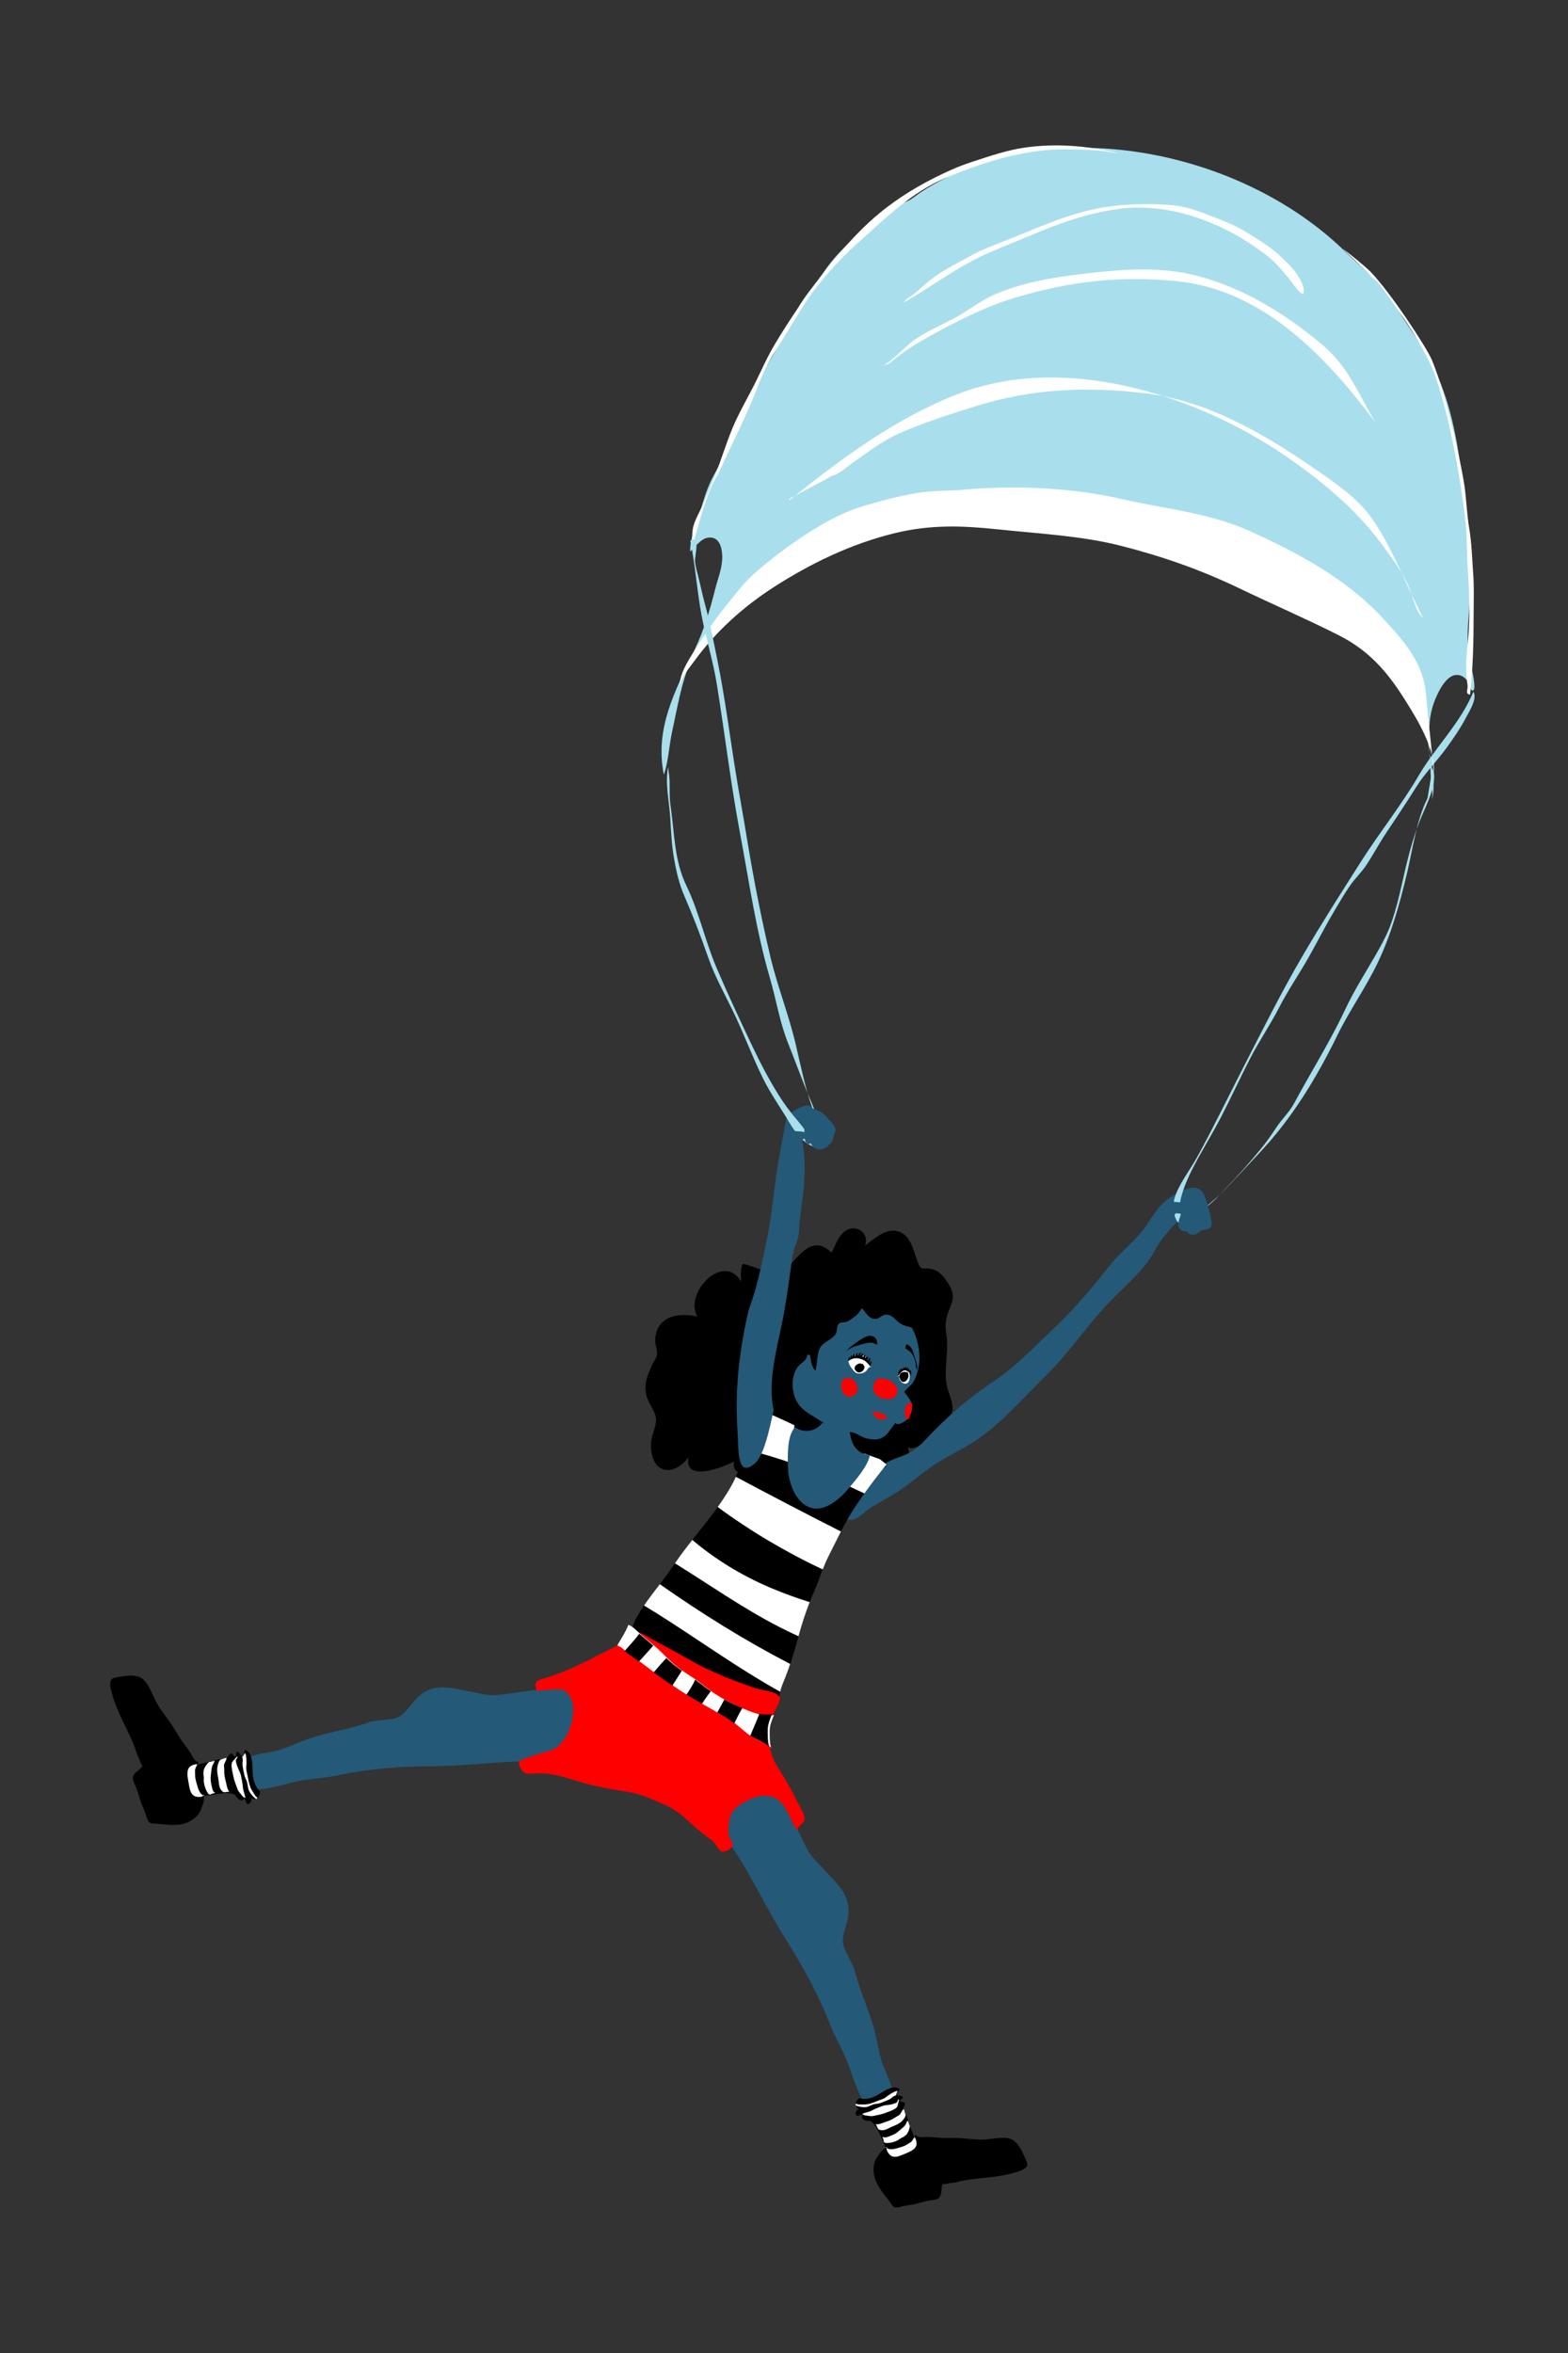 <?xml version="1.0" encoding="utf-8"?>
<!-- Generator: Adobe Illustrator 16.0.4, SVG Export Plug-In . SVG Version: 6.00 Build 0)  -->
<!DOCTYPE svg PUBLIC "-//W3C//DTD SVG 1.1//EN" "http://www.w3.org/Graphics/SVG/1.1/DTD/svg11.dtd">
<svg version="1.1" id="Ebene_1" xmlns="http://www.w3.org/2000/svg" xmlns:xlink="http://www.w3.org/1999/xlink" x="0px" y="0px"
	 width="283.46px" height="425.2px" viewBox="0 0 283.46 425.2" enable-background="new 0 0 283.46 425.2" xml:space="preserve">
<rect x="0" y="0" width="283.46" height="425.2" fill="#333333" stroke="none"/>
<g>
	<path d="M163.254,260.323c1.342,3.739,5.583-1.311,6.713-2.39c2.718-2.592,2.654-3.082,1.41-6.754
		c-0.972-2.875,0.172-6.725-0.26-9.736c-0.23-1.615-0.291-2.395,0.162-3.875c0.474-1.552,1.305-2.601,0.821-4.271
		c-0.299-1.026-1.757-3.126-2.683-3.592c-2.691-1.359-2.631,0.881-3.75-2.301c-0.638-1.816-1.138-4.236-3.299-4.889
		c-2.269-0.684-4.376,1.389-5.994,2.594c0.755-1.92-0.985-3.654-2.899-3.01c-1.775,0.598-2.355,2.863-3.166,4.252
		c-3.465-3.318-5.679,0.447-7.855,2.615c-0.705-2.863-1.909,0.42-2.813,0.701c-1.271,0.395-3.942-1.139-5.401-1.289
		c-0.401,1.003-0.335,2.15-0.254,3.213c-3.223-5.441-10.392,2.073-7.915,6.312c-3.499-0.763-7.446-0.123-7.639,4.296
		c-0.035,0.771,0.412,1.576,0.341,2.354c-0.104,1.17-0.398,0.939-0.899,2.107c-0.829,1.936-1.521,3.311-1.022,5.487
		c0.3,1.307,1.605,2.865,1.73,4.12c0.149,1.527-0.839,2.92-0.894,4.611c-0.174,5.133,3.694,6.354,6.774,2.493
		c-0.871,4.669,6.667,1.613,8.257,0.706c-0.863,3.096,4.834,2.796,6.332,1.291c-3.356,3.789,11.37,11.541,11.088,4.785
		c0.787,4.758,12.519,0.953,8.612-2.921C162.491,269.642,166.205,262.789,163.254,260.323z"/>
	<path fill="#245977" d="M161.914,257.058c0.126,0.667,1.281,0.017,1.624-0.206c0.617-0.41,1.012-0.969,1.225-1.672
		c0.479-1.608-0.375-2.406-1.288-3.651c0.453-0.732,1.306-1.114,1.731-1.942c0.439-0.851,0.678-1.638,0.864-2.619
		c0.333-1.748,0.066-3.845-0.554-5.57c-1.48-4.12-5.501-6.479-9.921-6.111c-1.056,0.086-1.864,0.614-2.814,1.03
		c-0.902,0.397-1.764,0.683-2.476,1.403c-1.376,1.396-2.084,3.252-3.175,4.798c-0.585,0.832-0.968,1.593-1.23,2.56
		c-0.245,0.901-1.154,1.21-1.712,1.965c-1.271,1.706-1.124,4.597-0.035,6.407c0.927,1.548,2.674,2.296,4.13,3.286
		c1.295,0.876,2.666,1.508,4.266,1.806c0.764,0.141,1.568,0.226,2.259,0.551c0.77,0.359,1.216,0.716,2.073,0.876
		c1.599,0.302,2.375,0.209,3.533-0.898"/>
	<path fill="#FFFFFF" d="M153.313,245.996c-0.014,0.021,0.088,0.27-0.015,0.007c0.789-0.852,1.342-1.566,2.705-1.07
		c0.894,0.325,1.282,1.244,1.543,2.115c-0.574-0.177-0.715,0.521-1.063,0.792c-0.422,0.32-1.198,0.507-1.708,0.255
		c-0.498-0.245-1.707-1.913-1.299-2.311"/>
	<path fill="#FFFFFF" d="M162.267,248.662c0.046,0.115,0.089,0.129,0.123,0.043c0.164-0.539,0.686-1.297,1.338-1.219
		c0.714,0.088,0.773,0.883,0.728,1.471c-0.163,2.104-2.346,0.658-1.808-0.344"/>
	<path d="M155.812,246.59c-0.077-0.662-2.117,0.301-0.961,1.248c0.491,0.399,1.051,0.053,1.28-0.338
		c0.392-0.666-0.074-0.838-0.274-1.142"/>
	<path d="M164.176,248.422c0.173-0.789-2-0.766-1.507,0.683c0.542,1.583,2.26-0.235,1.258-1.333"/>
	<path fill="#FF0000" d="M159.686,249.141c-1.167-0.271-1.742,0.473-1.807,1.617c-0.092,1.507,1.737,2.25,3.044,2.031
		c1.555-0.26,1.688-1.875,0.604-2.884c-0.765-0.707-2.996-1.431-3.024,0.218"/>
	<path fill="#245977" d="M161.85,252.814c0.008-0.042,0.015-0.076,0.021-0.115"/>
	<path d="M157.39,247.048c0.061-0.071-0.573-0.73-0.714-0.872c-0.271-0.274-0.568-0.442-0.927-0.566
		c-0.452-0.154-0.928-0.238-1.402-0.139c-0.406,0.088-0.697,0.296-1.06,0.473c0.046-0.268,0.145-0.516,0.191-0.79
		c0.016,0.103,0.094,0.18,0.149,0.273c0.119-0.161,0.171-0.374,0.312-0.542c0.042,0.071,0.081,0.209,0.125,0.287
		c0.073-0.104,0.16-0.439,0.292-0.485c0.172-0.06,0.131,0.253,0.146,0.376c0.21-0.12,0.264-0.488,0.527-0.554
		c0.048,0.133,0.024,0.298,0.049,0.414c0.161-0.163,0.306-0.479,0.536-0.535c-0.032,0.192-0.028,0.374-0.055,0.568
		c0.154-0.093,0.252-0.433,0.46-0.411c-0.032,0.17-0.108,0.58-0.021,0.727c0.104-0.176,0.244-0.323,0.407-0.449
		c0.094,0.133-0.045,0.391-0.008,0.56c0.103-0.039,0.349-0.286,0.476-0.22c0.135,0.075-0.029,0.521-0.042,0.653
		c0.154-0.07,0.264-0.426,0.496-0.364c-0.022,0.287-0.132,0.57-0.146,0.856c0.109-0.112,0.203-0.302,0.321-0.438
		c0.075,0.197-0.042,0.593-0.065,0.765c0.053,0.127-0.01,0.421-0.025,0.494"/>
	<path d="M162.412,248.544c-0.233-0.367,0.27-1.175,0.64-1.269c0.018,0.07,0.027,0.148,0.029,0.219
		c0.171-0.099,0.223-0.355,0.404-0.449c0.048,0.106-0.003,0.225,0.02,0.312c0.068-0.109,0.218-0.37,0.349-0.355
		c-0.021,0.118-0.003,0.226-0.007,0.34c0.07-0.073,0.157-0.208,0.27-0.251c-0.001,0.126,0.008,0.257,0.024,0.387
		c0.058-0.058,0.118-0.137,0.185-0.189c0.054,0.129,0.045,0.321,0.042,0.463c0.102-0.043,0.176-0.178,0.295-0.168
		c0.031,0.148-0.052,0.34-0.008,0.455c0.045-0.061,0.089-0.124,0.129-0.193c-0.042,0.19-0.089,0.388-0.043,0.605
		c-0.011,0.131-0.046,0.264-0.072,0.395c0.143-0.549-0.504-1.104-0.977-1.21c-0.548-0.126-1.083,0.692-1.333,0.978"/>
	<path d="M166.025,239.339c-0.008,0.042-0.271,0.315-0.173,0.666c-1.099-0.114-2.087-0.29-2.983-0.79
		c-1.003-0.559-1.405-1.608-2.599-1.66c-1.091-0.049-1.268,1.125-2.609,0.67c-0.733-0.249-1.333-1.333-1.893-1.834
		c-0.448,1.014-1.461,1.752-2.452,2.352c-0.505,0.312-1.287,0.07-1.639,0.437c-0.556,0.577-0.222,1.319-0.626,1.92
		c-0.674,0.989-1.986,1.304-2.674,2.243c-0.715,0.978-0.62,3.137-0.96,4.307c-0.731-0.619-0.777-1.76-1.017-2.779
		c-0.911-0.276-1.909-0.389-2.819-0.668c-1.156-6.998,3.634-12.578,10.334-14.071c2.336-0.52,5.612-0.099,7.854,1.11
		c1.789,0.965,6.405,5.553,4.023,7.286"/>
	<path d="M153.128,244.163c0.074,0.017-0.024-0.012-0.033-0.017c-0.002-0.276,0.444-0.577,0.648-0.739
		c0.393-0.311,0.78-0.6,1.19-0.889c0.615-0.431,1.194-0.843,1.914-1.074c0.992-0.32,1.911,0.472,1.698,1.524
		c-0.309-0.051-0.584-0.302-0.941-0.342c-0.569-0.062-1.334,0.182-1.875,0.314c-0.833,0.201-2.02,0.56-2.676,1.154"/>
	<path d="M165.725,247.366c-0.155-0.083-0.181-1.057-0.255-1.331c-0.11-0.418-0.271-0.863-0.482-1.229
		c-0.32-0.554-0.808-0.845-1.32-1.165c0.078-0.217,0.055-0.467,0.14-0.703c0.43,0.005,0.832,0.436,1.012,0.785
		c0.256,0.5,0.379,1.036,0.554,1.57c0.224,0.682,0.611,1.639,0.367,2.361"/>
</g>
<path fill="#245977" d="M159.755,264.656c1.499-1.146,3.219-1.301,4.835-2.237c1.676-0.972,2.691-2.273,4.027-3.642
	c3.342-3.422,6.87-6.418,10.918-9.109c4.233-2.814,7.619-6.477,11.299-9.949c3.575-3.37,6.908-7.428,9.957-11.258
	c1.745-2.191,4.167-4.038,5.848-6.197c1.702-2.186,2.438-4.287,5.061-5.993c1.869-1.216,5.269-3.122,6.204,0.262
	c0.171,0.616-0.214,3.691-0.67,4.004c-1.587,1.087-0.365-1.667-1.717-1.972c-0.026-0.26-0.047-0.366-0.108-0.518
	c-2.319,2.611-5.083,4.938-6.642,7.912c-1.929,3.683-5.66,6.623-8.499,9.625c-3.917,4.143-7.046,8.943-11.097,12.895
	c-4.045,3.944-7.85,8.463-12.478,11.627c-2.662,1.82-5.718,3.122-8.384,4.979c-2.09,1.457-3.925,3.099-6.025,4.471
	c-1.826,1.195-3.917,2.143-5.612,3.438c-1.114,0.851-2.398,2.272-3.927,1.39c-0.327-2.334,1.596-4.131,2.918-5.84
	c0.658-0.848,1.191-1.811,2.049-2.479c1.01-0.786,1.302-0.585,2.492-1.009"/>
<path fill="#A9DFEC" d="M170.007,92.939c7.163-0.734,14.893,0.173,22.027,1.322c8.574,1.38,16.987,3.48,25.211,6.335
	c8.873,3.079,17.549,7.14,25.386,12.36c5.222,3.48,11.137,7.768,13.478,13.822c1.108,2.866,1.821,5.685,2.252,8.711
	c0.363,2.535,1.312,7.075,0.422,9.156c0.391-0.915-0.071-2.949-0.113-3.943c-0.066-1.521-0.138-3.043-0.217-4.562
	c-0.16-3.053-0.297-6.248,0.771-9.168c0.581-1.587,2.1-4.979,4.081-5.01c0.781-0.013,1.337,0.33,1.825,0.908
	c0.288,0.342,0.642,1.833,1.03,1.917c1.038,0.224-0.372-4.928-0.513-5.702c-0.907-4.994,0.403-9.997,0.151-15.014
	c-0.306-6.096-0.764-12.189-1.561-18.244c-0.928-7.062-2.148-13.69-5.387-20.054c-1.46-2.868-3.292-5.33-5.024-8.028
	c-1.365-2.125-2.278-4.276-4.089-6.074c-2.196-2.181-4.525-4.236-6.748-6.392c-19.122-18.54-53.8-25.228-76.413-10.623
	c-0.898,0.58-1.826,1.463-2.833,1.825c-0.818,0.296-1.352,0.292-2.102,0.856c-1.541,1.153-3.061,2.348-4.572,3.54
	c-2.987,2.354-5.864,4.906-8.009,8.076c-1.377,2.036-3.079,3.877-4.352,5.95c-1.897,3.091-3.26,6.356-5.066,9.462
	c-0.751,1.293-1.563,2.549-2.211,3.857c-1.729,3.492-3.75,7.08-5.106,10.699c-0.907,2.42-2.003,4.657-3.25,6.889
	c-1.188,2.125-1.815,4.325-2.49,6.64c-0.715,2.455-1.847,4.64-1.822,7.218c0.922-0.836,1.92-2.331,3.25-2.514
	c2.026-0.278,2.521,1.815,2.55,3.387c0.039,2.061-0.796,3.998-1.284,5.949c-0.948,3.787-2.076,7.509-3.758,11.039
	c-3.52,7.381-7.19,14.146-5.515,22.451c0.812-2.225,0.937-5.209,1.489-7.741c0.694-3.185,1.277-6.494,2.229-9.632
	c1.24-4.09,3.373-7.958,6.39-11.008c1.308-1.322,2.558-1.851,4.179-2.614c1.871-0.881,3.411-2.452,5.068-3.671
	c7.166-5.273,15.32-9.298,24.016-11.282C165.562,93.535,167.777,93.168,170.007,92.939z"/>
<path fill="#FFFFFF" d="M150.425,85.982c1.4-0.375,2.718-1.681,3.907-2.5c2.648-1.824,5.047-3.721,7.962-5.046
	c4.393-1.996,9.315-3.53,13.949-4.995c10.21-3.229,20.522-3.664,31.087-2.338c10.946,1.375,21.083,7.243,29.965,13.349
	c3.496,2.403,7.922,5.386,10.454,8.867c2.999,4.124,5.138,9.217,7.314,13.823c0.728,1.543,1.487,3.128,2.211,4.616
	c-1.498-1.571-1.773-3.853-2.607-5.759c-1.248-2.85-3.227-5.428-5.102-7.961c-4.517-6.104-10.989-11.417-17.212-15.673
	c-16.317-11.158-40.171-18.661-59.438-11.067c-11.408,4.497-20.908,11.661-30.439,19.273c0.144-0.143,0.232-0.32,0.346-0.501"/>
<path fill="#FFFFFF" d="M160.368,65.838c0.338-0.058,1.416-1.023,2.033-1.488c1.688-1.269,3.365-2.326,5.227-3.364
	c5.031-2.801,10.379-5.562,15.917-7.208c9.996-2.971,18.972-4,29.29-2.957c15.605,1.579,26.994,13.761,35.784,25.474
	c-3.073-5.109-4.854-10.036-9.549-13.978c-6.634-5.569-14.369-10.375-22.806-12.511c-5.976-1.513-11.972-1.254-18.062-0.597
	c-6.228,0.675-12.439,1.479-18.269,3.954c-2.813,1.192-5.066,3.137-7.746,4.522c-2.353,1.217-4.867,2.301-7.072,3.858
	c-1.176,0.83-4.854,4.701-5.75,4.515"/>
<path fill="#FFFFFF" d="M221.336,41.357c2.769,1.362,5.351,3.023,7.808,4.919c1.427,1.101,2.661,2.582,3.79,3.97
	c0.766,0.942,1.559,2.27,2.58,2.95c0.689-1.033-0.764-3.287-1.388-4.116c-0.795-1.059-2.083-2.243-3.046-3.132
	c-1.606-1.48-3.519-2.556-5.337-3.725c-1.596-1.028-3.374-1.847-5.141-2.538c-2.814-1.1-5.699-2.354-8.746-2.609
	c-3.445-0.29-7.103-0.238-10.526,0.146c-6.589,0.738-12.307,3.328-18.349,5.782c-2.55,1.035-5.316,1.973-7.744,3.348
	c-2.326,1.316-4.975,2.558-7.051,4.24c-0.937,0.761-1.81,1.572-2.739,2.346c-0.648,0.541-1.647,1.036-2.103,1.746
	c4.573-2.564,8.793-5.784,13.508-8.112c2.875-1.42,5.855-2.507,8.803-3.767c5.547-2.371,11.005-4.382,17.042-5.116
	C209.011,36.921,215.699,38.582,221.336,41.357z"/>
<path fill="#FFFFFF" d="M143.718,57.685c0.538-0.875,1.078-1.743,1.628-2.597c2.638-4.095,6.061-7.896,9.669-11.131
	c4.936-4.428,9.844-9.296,16.066-11.864c4.451-1.836,8.705-3.365,13.439-4.286c2.538-0.494,5.102-0.825,7.714-0.825
	c3.279,0,6.677,0.088,9.83,0.717c-0.132-0.039-0.245-0.12-0.375-0.149c-5.379-1.225-10.98-1.682-16.562-0.859
	c-3.096,0.455-6.108,1.484-9.119,2.465c-1.482,0.481-2.875,1.002-4.296,1.646c-4.081,1.847-7.842,3.942-11.452,6.707
	c-4.107,3.146-7.683,7.105-10.849,11.134c-3.398,4.324-6.531,8.852-9.376,13.622c-1.481,2.483-2.578,5.124-3.889,7.664
	c-1.318,2.554-2.712,4.957-3.813,7.638c-1.125,2.736-1.941,5.499-3.044,8.26c-0.756,1.892-1.536,3.842-2.394,5.716
	c-0.542,1.183-1.223,2.34-1.562,3.605c-0.388,1.448,0.021,3.032-0.545,4.458c1.062-2.673,1.603-5.611,2.576-8.37
	c0.392-1.106,0.783-2.255,1.251-3.308c0.5-1.128,1.169-2.112,1.68-3.258c2.185-4.902,4.76-9.686,6.631-14.702
	c0.856-2.297,2.011-4.648,3.355-6.731C141.454,61.414,142.579,59.535,143.718,57.685z"/>
<path fill="#A9DFEC" d="M258.963,138.798c1.101,2.36-1.045,6.562-1.982,8.773c-1.684,3.981-2.677,8.264-3.624,12.514
	c-0.478,2.149-1.019,4.238-1.749,6.414c-0.601,1.792-1.376,3.32-2.269,4.921c-2.028,3.633-4.395,7.219-6.155,10.986
	c-2.672,5.718-6.237,11.381-9.227,16.947c-0.877,1.635-2.264,2.914-3.285,4.47c-0.867,1.322-1.756,2.581-2.768,3.816
	c-2.073,2.53-4.137,4.856-6.415,7.21c-1.018,1.053-1.935,2.129-3.122,3.028c-0.858,0.65-2.352,2.533-3.447,2.485
	c-3.63-0.16-0.346-7.148,0.424-8.699c1.647-3.317,3.678-6.482,5.36-9.744c1.822-3.534,3.478-7.105,5.297-10.65
	c1.615-3.145,3.606-6.027,5.207-9.151c1.616-3.154,3.651-6.092,5.408-9.204c1.544-2.735,2.953-5.528,4.612-8.328
	c0.942-1.591,1.822-3.113,2.905-4.66c0.877-1.256,2.009-2.304,2.856-3.584c1.249-1.889,2.315-3.9,3.573-5.788
	c1.846-2.771,3.694-5.513,5.442-8.311c1.632-2.608,3.844-4.794,5.635-7.287c1.188-1.657,2.364-3.344,3.31-5.152
	c0.601-1.146,2.191-3.559,1.41-4.813c-2.344,5.701-6.835,9.93-9.912,15.189c-3.141,5.368-7.095,10.296-10.417,15.521
	c-3.546,5.575-7.236,11.347-10.613,17.13c-3.771,6.457-7.029,12.993-10.464,19.68c-2.869,5.583-5.531,11.107-8.503,16.521
	c-1.312,2.392-3.482,5.109-4.161,7.64c-0.333,1.24-0.208,3.915,1.199,4.609c1.33,0.657,2.696-1.572,3.654-2.445
	c1.226-1.119,2.567-2.141,3.765-3.348c2.208-2.225,4.38-4.628,6.583-6.955c6.107-6.454,10.453-13.656,14.345-21.588
	c2.199-4.479,5.084-8.496,7.236-13.003c2.446-5.121,3.929-10.485,5.252-16.001c1.042-4.344,1.766-9.856,3.739-13.695"/>
<path d="M138.859,254.072c-0.169,1.496-1.355,3.296-2.025,4.662c-0.73,1.475-1.455,2.98-2.238,4.438
	c-0.586,1.105-1.05,2.477-1.564,3.666c-0.603,1.4-1.411,2.702-2.311,4.07c-2.764,4.196-6.265,7.863-9.045,12.064
	c-2.119,3.199-4.78,5.994-6.641,9.402c-0.416,0.757-0.659,1.352-0.732,2.073c-0.101,0.981,0.151,1.071,0.955,1.533
	c2.087,1.21,4.071,2.642,6.17,3.833c6.098,3.461,12.783,5.509,19.473,7.686c-0.194-1.529,0.518-3.023,1.078-4.426
	c0.939-2.332,1.662-4.779,2.319-7.215c0.751-2.775,1.676-5.558,2.833-8.173c0.926-2.089,1.593-4.386,2.606-6.378
	c1.542-3.021,2.928-6.116,4.81-8.96c1.791-2.71,3.771-5.288,5.716-7.726c-1.098-0.861-2.235-1.817-3.423-2.475
	c-2.893,2.18-6.134,9.016-10.363,6.575c-1.878-1.086-3.031-3.174-2.974-5.267c0.058-2.166-0.331-5.029,0.415-7.074
	c-1.561-1.235-3.391-1.342-5.113-2.131c0.359,0.289,0.784,0.518,1.242,0.607"/>
<g>
	<path fill="#FFFFFF" d="M133.021,266.859c-0.602,1.393-1.405,2.688-2.3,4.049c-0.315,0.479-0.646,0.945-0.978,1.411
		c5.92,4.353,12.305,8.149,18.989,11.28c0.309-0.787,0.634-1.561,1.005-2.291c0.773-1.518,1.508-3.051,2.286-4.562
		C145.652,273.521,139.325,270.213,133.021,266.859z"/>
	<path fill="#FFFFFF" d="M143.628,257.551c-0.622-0.294-1.244-0.59-1.868-0.878c-1.062-0.491-2.129-0.974-3.206-1.438
		c-0.432,1.203-1.217,2.473-1.721,3.5c-0.541,1.092-1.086,2.195-1.646,3.289c2.842,0.694,5.646,1.554,8.407,2.531
		c-0.062-0.361-0.102-0.729-0.092-1.098C143.55,261.677,143.305,259.432,143.628,257.551z"/>
	<path fill="#FFFFFF" d="M156.232,262.664c-1.437,1.348-2.968,3.572-4.667,5.057c1.579,0.687,3.146,1.402,4.699,2.149
		c1.302-1.812,2.656-3.565,3.998-5.247c-0.397-0.311-0.801-0.633-1.209-0.951C158.114,263.331,157.173,262.996,156.232,262.664z"/>
	<path fill="#FFFFFF" d="M139.084,286.828c-5.061-2.179-9.754-5.027-13.928-8.562c-1.087,1.378-2.157,2.771-3.146,4.222
		c6.257,3.873,12.278,8.133,18.847,11.493c1.154,0.59,2.319,1.15,3.492,1.698c0.568-2.08,1.234-4.159,2.023-6.17
		C143.904,288.73,141.466,287.854,139.084,286.828z"/>
	<path fill="#FFFFFF" d="M119.281,286.263c-0.975,1.271-1.958,2.534-2.859,3.863c0.785,0.466,1.563,0.939,2.335,1.424
		c6.367,3.993,12.486,8.37,18.943,12.224c1.098,0.656,2.209,1.301,3.333,1.93c0.216-0.9,0.606-1.781,0.945-2.629
		c0.316-0.783,0.601-1.584,0.873-2.391C134.67,296.438,126.81,291.56,119.281,286.263z"/>
</g>
<g>
	<path d="M160.262,387.887c0.619,1.324,2.443,0.52,3.504,0.094c0.613-0.238,0.941-0.32,1.262-0.842
		c0.25-0.424,0.173-1.067,0.501-1.398c0.453,0.656,1.274,0.381,1.943,0.396c0.757-0.004,1.497,0.088,2.234,0.148
		c1.497,0.137,2.995-0.019,4.451,0.119c1.572,0.152,3.058,0.321,4.581,0.135c1.234-0.106,2.762-0.443,3.986-0.019
		c1.309,0.499,2.129,2.317,2.626,3.539c0.269,0.651,0.621,1.124,0.061,1.673c-0.419,0.4-1.542,0.76-2.121,0.906
		c-2.919,0.86-6.131,0.85-9.145,1.389c-0.688,0.12-1.361,0.378-2.058,0.414c-0.491,0.036-1.263,0.316-1.706,0.223
		c-0.284,0.756-0.009,1.984-0.702,2.555c-0.354,0.302-1.197,0.334-1.652,0.408c-0.717,0.164-1.317,0.271-2.013,0.5
		c-1.037,0.312-2.048,0.32-3.054,0.611c-0.365,0.109-1.03,0.257-1.383,0.055c-0.182-0.094-0.66-0.859-0.817-1.045
		c-1.082-1.395-2.626-3.195-2.787-5.086c-0.096-1.036-0.016-2.043,0.613-2.9c0.283-0.371,0.549-0.822,0.833-1.121
		c0.344-0.354,0.81-0.411,0.977-0.826"/>
	<path d="M160.139,388.332c0.249-0.002-1.425-3.368-1.661-3.822c-0.181-0.311-0.494-0.684-0.742-0.93
		c-0.396-0.372-0.414-0.33-0.914-0.357c-0.661-0.025-1.24-0.395-0.902-1.107c-0.368,0.106-0.693,0.148-1.067,0.21
		c-0.374-0.499-0.11-0.987,0.395-1.204c-0.503-0.308-0.722-0.76-0.485-1.27c0.055-0.119,0.299-0.5,0.401-0.565
		c0.344-0.271,0.4-0.054,0.723-0.054c0.631,0.006,0.93-0.214,1.388-0.544c0.486-0.337,1.003-0.486,1.566-0.582
		c0.937-0.136,2.373-1.142,3.272-0.856c1.197,0.379,0.002,0.652-0.021,1.125c-0.029,0.489,1.097,0.11,1.117,0.699
		c-0.15,0.165-0.331,0.326-0.55,0.406c0.057,0.674,1.207-0.026,0.84,1.025c-0.151,0.432-0.249,0.281-0.145,0.772
		c0.081,0.397,0.335,0.686,0.509,1.026c0.339,0.65,0.376,1.262,0.644,1.945c0.246,0.632,0.585,1.279,0.748,1.936
		c0.183,0.699-0.231,1.367-0.573,1.99c-0.307,0.554-0.855,0.864-1.48,1.043c-1.333,0.383-2.248-0.381-2.958-1.377"/>
	<path fill="#FFFFFF" d="M154.736,380.132c0.291,0.179,0.73,0.14,1.06,0.149c0.375,0,0.774,0.007,1.126-0.065
		c0.684-0.138,1.356-0.437,2.011-0.691c0.296-0.114,0.621-0.205,0.897-0.345c0.251-0.137,0.495-0.369,0.738-0.522
		c0.487-0.339,1.054-0.718,1.672-0.853c-0.048,0.291-0.245,0.498-0.227,0.809c-0.15,0.075-0.327,0.111-0.489,0.197
		c-0.138,0.062-0.208,0.188-0.331,0.283c-0.303,0.226-0.583,0.36-0.976,0.509c-0.354,0.144-0.707,0.304-1.066,0.417
		c-0.365,0.133-0.759,0.125-1.111,0.212c-0.365,0.089-0.706,0.274-1.049,0.41c-0.398,0.158-0.762,0.153-1.191,0.101
		c-0.237-0.029-0.545-0.084-0.768-0.157c-0.092-0.019-0.359-0.103-0.391-0.198c-0.044-0.223,0.259-0.299,0.378-0.152"/>
	<path fill="#FFFFFF" d="M155.867,382.039c0.118,0.026,0.234,0.131,0.356,0.18c0.173,0.054,0.369,0.064,0.535,0.083
		c0.361,0.052,0.728,0.136,1.088,0.062c0.713-0.161,1.499-0.272,2.203-0.55c0.656-0.262,1.387-0.464,1.929-0.881
		c0.293-0.229,0.316-0.51,0.387-0.852c0.062-0.249,0.169-0.508,0.156-0.758c-0.273,0.08-0.203,0.377-0.371,0.551
		c-0.154,0.164-0.657,0.296-0.882,0.363c-0.621,0.172-1.236,0.107-1.85,0.35c-0.597,0.234-1.206,0.457-1.76,0.762
		c-0.557,0.298-1.171,0.38-1.628,0.558"/>
	<path fill="#FFFFFF" d="M158.109,383.813c0.525,0.116,0.946,0.011,1.457-0.19c0.573-0.223,1.204-0.385,1.738-0.672
		c0.203-0.109,0.449-0.273,0.65-0.402c0.208-0.141,0.466-0.24,0.663-0.4c0.278-0.256,0.434-0.862,0.76-1.037
		c0.16,0.305,0.172,0.598,0.29,0.918c0.125,0.368-0.139,0.664-0.366,0.973c-0.481,0.627-1.213,0.965-1.941,1.246
		c-0.605,0.232-1.231,0.728-1.945,0.686c-0.23-0.011-0.547-0.067-0.681-0.26c-0.086-0.114-0.412-0.865-0.412-0.865"/>
	<path fill="#FFFFFF" d="M164.338,383.975c0.39,0.059-0.174,1.361-0.333,1.578c-0.167,0.243-0.426,0.422-0.654,0.582
		c-0.166,0.098-0.387,0.171-0.558,0.274c-0.19,0.099-0.326,0.265-0.525,0.361c-0.567,0.274-1.218,0.46-1.803,0.476
		c-0.208-0.001-0.547,0.012-0.662-0.176c-0.063-0.098-0.062-0.354-0.11-0.479c-0.062-0.167-0.142-0.333-0.172-0.497
		c0.373,0.32,1.015,0.025,1.41-0.129c0.528-0.207,0.987-0.385,1.404-0.756c0.371-0.333,0.781-0.624,1.132-0.987
		c0.288-0.296,0.378-0.715,0.632-1.037c0.202,0.338,0.238,0.782,0.39,1.171"/>
	<path fill="#FFFFFF" d="M160.117,388.047c0.457,0.299,0.793,0.373,1.373,0.298c0.559-0.093,1.175-0.302,1.728-0.468
		c0.506-0.166,0.96-0.5,1.395-0.767c0.375-0.227,0.458-0.647,0.724-0.946c0.338,0.588,0.56,1.391,0.091,1.953
		c-0.48,0.57-1.466,0.921-2.164,1.206c-0.665,0.272-1.397,0.605-2.084,0.291c-0.379-0.179-1.218-1.22-0.78-1.604"/>
	<path fill="#245977" d="M123.322,319.461c1.164,0.547,1.44,2.604,2.02,3.67c0.995,1.855,2.222,3.88,3.391,5.623
		c1.551,2.303,3.242,4.387,4.709,6.697c3.109,4.945,5.662,10.392,8.812,15.316c2.948,4.633,5.791,9.878,7.779,14.991
		c0.951,2.444,2.214,4.455,3.153,6.876c0.846,2.172,1.516,4.619,2.656,6.62c2.354,0.179,3.417-1.378,5.339-2.056
		c-0.438-1.717-1.387-3.293-1.879-5.002c-0.501-1.739-0.815-3.81-1.251-5.429c-0.955-3.579-2.628-7.069-3.523-10.606
		c-0.43-1.721-2.128-3.723-2.169-5.471c-0.029-1.093,0.721-2.967,0.935-4.176c0.703-4.131-2.085-6.173-4.533-8.916
		c-1.038-1.183-1.962-1.885-2.737-3.273c-0.87-1.574-1.603-3.31-2.376-4.887c-1.583-3.242-3.079-6.569-4.756-9.761
		c-0.407-0.782-1.722-3.403-2.529-3.74c-1.241-0.548-3.654,0.277-5.061,0.421c-2.71,0.266-8.792,0.238-7.492,4.357"/>
</g>
<g>
	<path d="M37.006,324.336c-1.446,0.205-1.783-1.891-2.013-3.093c-0.134-0.684-0.247-1.025,0.009-1.622
		c0.217-0.462,0.801-0.768,0.896-1.249c-0.797-0.03-1.025-0.929-1.404-1.513c-0.413-0.688-0.902-1.303-1.35-1.924
		c-0.944-1.265-1.64-2.699-2.558-3.931c-0.986-1.322-1.95-2.565-2.635-4.034c-0.588-1.172-1.147-2.738-2.175-3.592
		c-1.14-0.893-3.111-0.583-4.408-0.326c-0.695,0.137-1.28,0.094-1.428,0.912c-0.105,0.608,0.21,1.822,0.409,2.424
		c0.891,3.114,2.667,5.992,3.879,9.015c0.277,0.686,0.429,1.44,0.784,2.084c0.242,0.464,0.433,1.319,0.753,1.66
		c-0.475,0.692-1.648,1.147-1.748,2.104c-0.059,0.488,0.382,1.266,0.572,1.716c0.254,0.737,0.494,1.338,0.691,2.093
		c0.306,1.113,0.858,2.025,1.169,3.099c0.109,0.39,0.354,1.075,0.717,1.269c0.181,0.113,1.082,0.102,1.323,0.137
		c1.762,0.169,4.113,0.52,5.783-0.428c0.919-0.503,1.713-1.158,2.087-2.215c0.157-0.465,0.386-0.964,0.473-1.393
		c0.108-0.511-0.1-0.966,0.158-1.355"/>
	<path d="M36.702,324.707c-0.138-0.229,3.597-0.658,4.106-0.705c0.359-0.02,0.844,0.044,1.186,0.128
		c0.529,0.146,0.506,0.177,0.803,0.61c0.386,0.581,1.014,0.892,1.423,0.179c0.114,0.393,0.254,0.707,0.408,1.077
		c0.624,0.045,0.889-0.467,0.791-1.048c0.533,0.272,1.032,0.212,1.331-0.297c0.067-0.114,0.25-0.556,0.249-0.681
		c0.034-0.47-0.178-0.392-0.354-0.684c-0.353-0.562-0.331-0.955-0.312-1.562c0.017-0.627-0.144-1.181-0.376-1.744
		c-0.397-0.911-0.35-2.781-1.084-3.428c-0.973-0.851-0.548,0.371-0.934,0.666c-0.389,0.311-0.696-0.919-1.194-0.602
		c-0.055,0.235-0.089,0.488-0.039,0.73c-0.59,0.338-0.641-1.102-1.318-0.164c-0.278,0.381-0.1,0.386-0.565,0.576
		c-0.379,0.156-0.756,0.09-1.14,0.131c-0.73,0.072-1.259,0.389-1.978,0.541c-0.66,0.143-1.396,0.214-2.033,0.439
		c-0.682,0.238-1.011,1.001-1.346,1.663c-0.291,0.598-0.246,1.266-0.057,1.928c0.417,1.417,1.558,1.803,2.778,1.866"/>
	<path fill="#FFFFFF" d="M46.526,324.839c-0.308-0.157-0.519-0.575-0.706-0.865c-0.209-0.337-0.434-0.691-0.565-1.053
		c-0.265-0.688-0.384-1.466-0.531-2.198c-0.067-0.334-0.172-0.675-0.208-1.008c-0.024-0.305,0.035-0.654,0.031-0.959
		c0.014-0.631,0.021-1.362-0.213-1.997c-0.211,0.211-0.275,0.509-0.546,0.667c0.019,0.178,0.085,0.361,0.103,0.553
		c0.02,0.16-0.043,0.298-0.05,0.463c-0.025,0.403,0.017,0.732,0.106,1.17c0.081,0.405,0.14,0.811,0.244,1.197
		c0.09,0.404,0.311,0.752,0.432,1.12c0.125,0.38,0.16,0.793,0.239,1.179c0.084,0.445,0.291,0.771,0.567,1.131
		c0.161,0.195,0.373,0.438,0.555,0.596c0.071,0.068,0.289,0.266,0.383,0.236c0.208-0.088,0.106-0.404-0.084-0.427"/>
	<path fill="#FFFFFF" d="M44.312,324.922c-0.087-0.094-0.24-0.138-0.344-0.217c-0.141-0.125-0.259-0.295-0.369-0.435
		c-0.239-0.292-0.512-0.577-0.651-0.94c-0.256-0.73-0.596-1.503-0.753-2.292c-0.139-0.745-0.378-1.52-0.327-2.244
		c0.033-0.393,0.255-0.572,0.497-0.84c0.176-0.2,0.331-0.441,0.555-0.568c0.08,0.283-0.209,0.39-0.26,0.646
		c-0.052,0.237,0.11,0.76,0.182,1.004c0.203,0.655,0.586,1.168,0.727,1.859c0.133,0.673,0.284,1.346,0.333,2.022
		c0.058,0.667,0.328,1.267,0.43,1.781"/>
	<path fill="#FFFFFF" d="M41.594,323.933c-0.384-0.413-0.526-0.85-0.643-1.424c-0.13-0.644-0.34-1.304-0.394-1.946
		c-0.02-0.246-0.022-0.561-0.022-0.818c0.003-0.262-0.057-0.551-0.033-0.818c0.061-0.4,0.483-0.887,0.446-1.283
		c-0.344,0.031-0.59,0.187-0.923,0.268c-0.378,0.094-0.483,0.508-0.61,0.884c-0.261,0.798-0.142,1.651,0.026,2.463
		c0.14,0.679,0.071,1.522,0.497,2.141c0.135,0.204,0.358,0.456,0.592,0.468c0.145,0.01,0.952-0.128,0.952-0.128"/>
	<path fill="#FFFFFF" d="M38.031,318.422c-0.266-0.312-1.046,0.945-1.133,1.216c-0.114,0.286-0.122,0.622-0.129,0.92
		c0.011,0.202,0.067,0.444,0.075,0.652c0.021,0.23-0.04,0.448-0.013,0.683c0.085,0.671,0.291,1.363,0.596,1.891
		c0.12,0.19,0.298,0.502,0.516,0.497c0.113-0.002,0.326-0.149,0.46-0.177c0.175-0.039,0.354-0.064,0.509-0.131
		c-0.475-0.148-0.58-0.898-0.667-1.344c-0.122-0.584-0.224-1.104-0.145-1.689c0.072-0.529,0.091-1.066,0.204-1.59
		c0.084-0.429,0.39-0.752,0.515-1.164c-0.392,0.014-0.782,0.236-1.192,0.322"/>
	<path fill="#FFFFFF" d="M36.955,324.559c-0.505-0.237-0.752-0.499-1.012-1.057c-0.228-0.555-0.393-1.229-0.557-1.822
		c-0.138-0.551-0.112-1.15-0.129-1.696c-0.02-0.468,0.291-0.782,0.393-1.192c-0.677,0.031-1.47,0.299-1.683,1.041
		c-0.213,0.757,0.041,1.844,0.181,2.638c0.137,0.756,0.267,1.603,0.912,2.038c0.356,0.24,1.689,0.391,1.768-0.22"/>
	<path fill="#245977" d="M114.523,318.139c-1.096-0.725-2.97,0.208-4.177,0.302c-2.104,0.175-4.467,0.239-6.571,0.187
		c-2.779-0.067-5.451-0.383-8.187-0.374c-5.848,0.055-11.802,0.896-17.654,0.902c-5.49,0.013-11.438,0.478-16.809,1.636
		c-2.565,0.555-4.938,0.577-7.484,1.127c-2.273,0.488-4.687,1.295-6.993,1.425c-1.444-2.014-0.728-3.861-1.219-5.978
		c1.67-0.598,3.512-0.652,5.216-1.191c1.725-0.552,3.63-1.456,5.224-2.002c3.516-1.203,7.349-1.707,10.798-2.938
		c1.68-0.601,4.288-0.23,5.766-1.198c0.931-0.606,2.084-2.356,2.974-3.242c3.066-3.011,6.305-1.683,9.947-1.058
		c1.557,0.25,2.659,0.673,4.242,0.571c1.789-0.127,3.647-0.468,5.389-0.678c3.58-0.444,7.184-1.019,10.779-1.346
		c0.874-0.083,3.79-0.411,4.519,0.12c1.136,0.797,1.779,3.439,2.434,4.782c1.269,2.593,4.643,8.04,0.483,9.243"/>
</g>
<path fill="#FF0000" d="M102.295,321.223c1.467,0.418,2.927,0.922,4.479,1.293c2.241,0.536,4.514,0.929,6.788,1.293
	c2.355,0.378,4.67,1.454,6.89,2.443c2.499,1.115,4.149,3.13,6.233,4.789c0.808,0.643,1.732,1.25,2.463,1.979
	c0.388,0.388,0.748,1.32,1.265,1.529c0.61,0.244,1.971-0.486,2.037-1.075c0.072-0.659-0.864-1.559-0.789-2.424
	c0.075-0.851,0.074-1.88,0.323-2.714c0.534-1.788,2.509-2.754,4.134-3.41c1.811-0.729,3.883-0.605,5.218,0.945
	c1.272,1.479,1.718,3.418,2.754,4.875c0.232-0.955,1.431-1.319,1.376-2.189c-0.056-0.878-0.922-2.096-1.296-2.891
	c-1.074-2.285-2.347-4.389-3.668-6.501c-1.095-1.751-1.446-3.4-1.449-5.509c-0.001-1.105,0.112-2.129,0.436-3.187
	c0.265-0.867,1.812-3.197,1.444-3.862c-0.534-0.963-3.486-1.232-4.453-1.569c-2.59-0.903-4.952-1.771-7.457-2.912
	c-0.722-0.33-1.443-0.626-2.143-0.99c-2.773-1.45-5.431-3.103-8.235-4.489c-1.251-0.623-3.009-2.09-4.5-1.655
	c-0.818,0.239-0.971,0.979-1.51,1.549c-0.703,0.743-1.704,1.161-2.604,1.606c-2.03,1.007-4.003,2.083-6.054,3.012
	c-1.581,0.716-3.142,1.333-4.785,1.881c-0.609,0.203-1.598,0.344-2.061,0.726c-0.579,0.478-0.311,1.014-0.093,1.753
	c0.019,0.062,4.088-0.463,4.686-0.189c1.378,0.631,1.921,2.2,1.918,3.624c-0.004,2.361-1.076,5.319-3.036,6.783
	c-0.761,0.569-1.788,0.782-2.688,1.028c-1.403,0.381-2.708,0.884-4.063,1.411c-0.155,0.551,0.207,1.442,0.59,1.855
	c0.548,0.587,1.289,0.512,2.142,0.442C98.624,320.308,100.464,320.698,102.295,321.223z"/>
<path fill="#245977" d="M148.647,257.1c-1.115,1.582-3.313,1.95-4.917,0.805c-1.52,1.484-1.346,5.68-1.266,7.578
	c0.102,2.421,1.28,5.774,3.713,6.832c2.691,1.169,5.644-1.411,7.243-3.357c1.255-1.531,3.52-4.072,3.837-6.042
	c-2.565-0.122-3.561-2.355-3.653-4.647c-0.75-0.389-1.812-0.317-2.674-0.553c-1.078-0.294-2.157-0.58-3.236-0.871"/>
<path fill="#245977" d="M139.825,254.76c-0.973-5.094,0.403-10.167,1.528-15.549c0.715-3.423,1.167-6.894,1.65-10.355
	c0.215-1.536,0.357-2.944,0.987-4.324c0.602-1.318,0.386-2.746,0.604-4.146c0.177-1.138,0.245-2.326,0.432-3.465
	c0.358-2.183,0.428-4.298,0.428-6.557c0-1.193-0.091-2.314-0.286-3.426c-0.148-0.844-0.352-2.178,0.028-2.968
	c0.356-0.738,1.199-1.239,1.648-1.923c0.364-0.554,0.369-1.84-0.389-2.216c-0.757-0.376-2.36,0.524-3.007,0.935
	c-1.076,0.686-1.376,1.432-1.559,2.605c-0.422,2.708-1.024,5.361-1.431,8.105c-0.608,4.107-0.962,8.344-1.823,12.459
	c-0.52,2.482-1.013,4.963-1.637,7.421c-0.285,1.124-0.589,2.239-0.963,3.338c-0.329,0.964-0.672,1.91-0.882,2.845
	c-1.64,7.315-2.291,14.002-1.829,20.99c0.221,3.329-0.17,8.657,3.081,5.971c2.075-1.714,3.094-8.528,3.866-11.395"/>
<path fill="#FF0000" d="M160.23,255.852c-0.25-0.092-0.336-0.414-0.702-0.42c-0.326-0.004-0.467-0.088-0.726-0.297
	c-0.463,0.08-0.792-0.026-1.272-0.098c0.369,0.43,0.973,0.594,1.56,0.703c0.315,0.061,0.704-0.059,0.984,0.153
	c0.156,0.118,0.307,0.411,0.368,0.59c-0.489-0.296-1.034,0.121-1.581-0.075c-0.354-0.128-0.892-0.591-1.009-0.954"/>
<path fill="#FF0000" d="M154.516,249.367c-0.809-0.364-1.934-0.688-2.343,0.358c-0.349,0.889,0.063,2.173,0.985,2.585
	c0.739,0.33,1.551-0.271,1.807-0.932c0.23-0.592-0.208-1.899-0.83-1.934"/>
<path fill="#FF0000" d="M164.821,253.492c-0.077-0.004-0.506-0.041-0.746,0.18c-0.248,0.224-0.416,0.695-0.477,1.019
	c-0.089,0.48-0.051,1.777,0.674,1.786c0.301-0.828,0.672-1.963,0.586-2.795"/>
<path fill="#FFFFFF" d="M265.04,95.385c0.189,2.438,0.118,4.756,0.29,7.233c0.79,11.411-0.282,14.489-0.282,17.364
	c0,1.275,0.042,2.564,0.249,3.795c0.139,0.813-0.534,1.607,0.461,1.745c0.543-4.995,0.642-9.671,0.642-14.771
	c0-2.689,0.106-4.542-0.088-7.216c-0.197-2.702-0.257-5.383-0.702-8.011c-0.42-2.488-0.51-5.117-0.844-7.59
	c-0.346-2.561-2.918-15.638-5.883-22.818c-0.975-2.363-7.558-12.318-11.065-15.95c-0.961-0.997-4.035-3.483-5.136-4.259
	c0.233,0.164,4.828,4.596,5.053,4.885c0.305,0.392,1.012,0.914,1.356,1.283c0.896,0.961,3.749,5.115,4.428,6.078
	c0.775,1.1,4.478,6.582,6.024,11.006C262.832,77.572,264.785,92.112,265.04,95.385z"/>
<path fill="#FFFFFF" d="M147.445,95.47c0.149-0.091,0.298-0.183,0.446-0.272c2.574-1.561,5.473-2.961,8.405-3.818
	c3.105-0.908,6.287-1.764,9.426-2.287c2.734-0.456,5.464-0.354,8.277-0.599c9.473-0.824,19.64-0.423,28.935,1.717
	c7.601,1.748,15.51,2.421,22.732,5.643c8.531,3.807,17.618,8.654,24.041,15.575c4.081,4.396,7.606,8.217,8.105,14.203
	c0.4,4.793,0.996,9.359,1.381,14.07c0.424-4.273-3.212-10.104-5.426-13.584c-3.159-4.97-6.455-8.657-11.826-11.365
	c-5.942-2.998-11.82-5.527-17.764-8.38c-7.075-3.396-13.868-5.781-21.406-7.714c-7.168-1.836-14.937-2.223-22.395-3.006
	c-6.564-0.69-12.247-0.876-18.738,0.717c-7.743,1.898-15.011,5.396-21.7,9.688c-5.542,3.554-10.568,8.077-14.43,13.405
	c-0.877,1.211-2.464,3.014-2.604,4.521c-0.122-2.06,1.435-4.515,2.529-6.237c1.222-1.923,2.519-3.919,3.856-5.747
	c1.37-1.873,2.902-3.684,4.349-5.488c1.698-2.119,3.68-3.763,5.82-5.467C141.944,99.065,144.715,97.146,147.445,95.47z"/>
<path fill="#245977" d="M213.479,218.164c0.648,1.184,0.174,5.593,2.589,4.891c2.315-0.675,1.43-5.02,0.835-6.412"/>
<path fill="#FFFFFF" d="M111.652,297.219c0.636-1.097,1.495-2.398,1.937-3.604c0.619,0.104,1.718,1.253,2.222,1.698
	c0.996,0.877,2.118,1.738,3.108,2.637c1.114,1.01,2.099,2.137,3.275,3.086c1.423,1.15,3.106,2.045,4.539,3.189
	c2.228,1.781,4.578,3.261,7.227,4.362c1.824,0.758,3.952,1.719,5.958,1.317c-0.361,0.912-0.777,1.875-0.775,2.875
	c0.001,1.115-0.015,2.135,0.277,3.128c-0.188-0.639-3.223-1.831-3.833-2.284c-1.378-1.025-2.605-2.262-4.091-3.14
	c-2.952-1.744-6.021-3.345-8.855-5.22c-2.21-1.463-4.347-3.004-6.458-4.635c-0.804-0.619-1.62-1.102-2.447-1.72
	c-0.574-0.429-1.417-1.421-2.084-1.518"/>
<g>
	<path d="M115.523,300.229c0.853-0.958,1.747-1.892,2.569-2.871c-0.833-0.722-1.719-1.425-2.535-2.136
		c-0.782,1.091-1.749,2.088-2.636,3.118c0.165,0.149,0.32,0.286,0.46,0.392C114.104,299.271,114.818,299.713,115.523,300.229z"/>
	<path d="M123.262,301.892c-0.488-0.33-0.97-0.667-1.423-1.034c-0.485-0.391-0.935-0.815-1.377-1.247
		c-0.61,0.673-1.226,1.338-1.814,2.026c-0.159,0.185-0.322,0.375-0.485,0.568c1.114,0.818,2.244,1.608,3.388,2.381
		C122.126,303.691,122.703,302.797,123.262,301.892z"/>
	<path d="M127.84,306.496c0.21-0.289,0.432-0.584,0.651-0.887c-0.719-0.491-1.423-1.01-2.114-1.562
		c-0.228-0.182-0.461-0.356-0.699-0.528c-0.427,0.949-0.99,1.834-1.577,2.709c0.927,0.564,1.868,1.109,2.814,1.65
		C127.202,307.41,127.507,306.952,127.84,306.496z"/>
	<path d="M134.193,308.654c-0.198-0.082-0.396-0.164-0.589-0.245c-0.923-0.384-1.808-0.817-2.665-1.291
		c-0.329,0.627-0.675,1.241-1.003,1.849c-0.086,0.158-0.176,0.321-0.267,0.486c0.492,0.283,0.985,0.564,1.472,0.853
		c0.565,0.335,1.093,0.722,1.605,1.128C133.177,310.484,133.667,309.559,134.193,308.654z"/>
	<path d="M139.562,309.727c-0.751,0.151-1.519,0.104-2.281-0.046c-0.525,1.342-1.111,2.663-1.662,3.995
		c1.019,0.547,3.284,1.504,3.445,2.055c-0.292-0.994-0.276-2.013-0.277-3.129C138.785,311.602,139.201,310.639,139.562,309.727z"/>
</g>
<path fill="#A9DFEC" d="M120.768,138.604c-0.555,3.172,0.218,6.111,0.404,9.25c0.143,2.416,0.245,4.769,0.659,7.18
	c0.4,2.328,0.924,4.65,1.856,6.801c1.595,3.682,3.019,7.375,4.34,11.188c1.133,3.267,2.835,6.35,4.348,9.426
	c2.001,4.068,3.553,8.371,5.573,12.452c1.37,2.771,3.223,5.349,4.783,7.996c1.183,2.007,3.3,4.831,5.963,4.445
	c0.763-2.089-1.115-5.102-1.816-7.06c-1.313-3.668-2.097-7.539-2.972-11.328c-1.281-5.546-3.364-10.664-4.659-16.148
	c-1.69-7.17-3.074-14.297-4.263-21.574c-0.614-3.762-1.298-7.424-1.919-11.244c-1.12-6.883-1.998-13.921-3.394-20.783
	c-0.697-3.423-1.375-6.902-2.28-10.226c-0.419-1.542-0.765-3.232-1.154-4.783c-0.22-0.875-0.514-1.837-0.594-2.803
	c-0.071-0.863,1.045-4.841-0.854-3.698c0.905,4.416,1.194,8.989,2.026,13.439c0.785,4.165,2.056,8.129,2.745,12.359
	c1.471,9.032,2.527,18.1,4.23,27.132c1.63,8.643,2.866,17.495,5.378,26.06c1.157,3.94,1.757,7.938,3.29,11.795
	c1.458,3.667,2.681,7.084,4.164,10.547c0.785,1.834,2.156,5.158,1.637,7.15c-1.452,0.023-3.172-2.645-4.054-3.658
	c-1.257-1.443-2.43-3.03-3.425-4.619c-1.841-2.937-3.441-6.02-4.922-9.15c-2.217-4.689-4.366-9.258-6.379-14.004
	c-2.032-4.792-3.103-9.949-5.37-14.648c-2.286-4.738-2.149-9.552-2.904-14.595c-0.256-1.709-0.064-3.677-0.224-5.303"/>
<path fill="#245977" d="M145.168,203.635c0.109,0.246,0.331,0.393,0.479,0.612c0.218,0.327,0.3,0.756,0.429,1.124
	c0.235,0.677,0.469,1.391,0.983,1.907c0.732,0.736,2.114,0.445,2.736-0.319c0.292-0.358,0.565-0.965,0.603-1.418
	c0.061-0.709-0.738-1.562-1.032-2.198c-0.594-1.286-1.238-2.502-2.571-3.092c-0.435-0.191-0.872-0.31-1.308-0.358
	c-0.008,0.076-0.069,0.172-0.072,0.237"/>
<path fill="#245977" d="M145.415,203.193c0,0.942-0.054,1.869,0.114,2.794c0.052,0.286,0.152,0.417,0.377,0.587
	c0.303,0.227,0.345,0.197,0.649-0.004c0.138,0.25,0.417,0.541,0.627,0.736c0.292,0.271,0.569,0.266,0.946,0.205
	c0.562-0.09,0.975-0.196,1.463-0.519c0.308-0.203,0.746-0.441,0.871-0.798c0.119-0.343,0.166-0.709,0.295-1.055
	c0.139-0.367,0.391-0.809,0.259-1.208c-0.215-0.655-0.873-1.247-1.294-1.767c-0.466-0.576-0.994-1.102-1.679-1.388
	c-0.577-0.241-1.186-0.604-1.766-0.71"/>
<path fill="#245977" d="M217.284,215.311c0.794,1.181,1.214,3.009,1.533,4.376c0.128,0.554,0.422,1.706,0.002,2.15
	c-0.407,0.432-1.717,0.462-2.254,0.557c-0.884,0.156-3.016,0.505-3.477-0.604c-0.384-0.926,0.773-3.394,1.341-4.005"/>
<path fill="#245977" d="M143.224,204.197c0.355,0.125,0.573,0.238,0.985,0.237c0.403-0.001,0.725,0.034,1.105,0.132
	c0.436,0.109,1.053,0.216,0.629,0.816c-0.402,0.574-1.263,0.571-1.888,0.512c-0.254-0.023-0.481-0.067-0.63-0.273
	c-0.145-0.199-0.375-0.74-0.249-0.95"/>
<path fill="#245977" d="M211.671,216.928c0.829,0.698,2.67-0.315,3.004,1.42c0.387,2.008-2.232,0.252-2.978,1.195
	c-0.146,0.075,0.122-0.046,0.117-0.046"/>
<path fill="#245977" d="M214.097,217.642c-0.39,0.31-0.934,0.726-1.284,1.17c-0.319,0.405-0.516,0.984-0.971,1.241
	c-0.067-0.289-0.026-0.578,0.114-0.842"/>
</svg>
